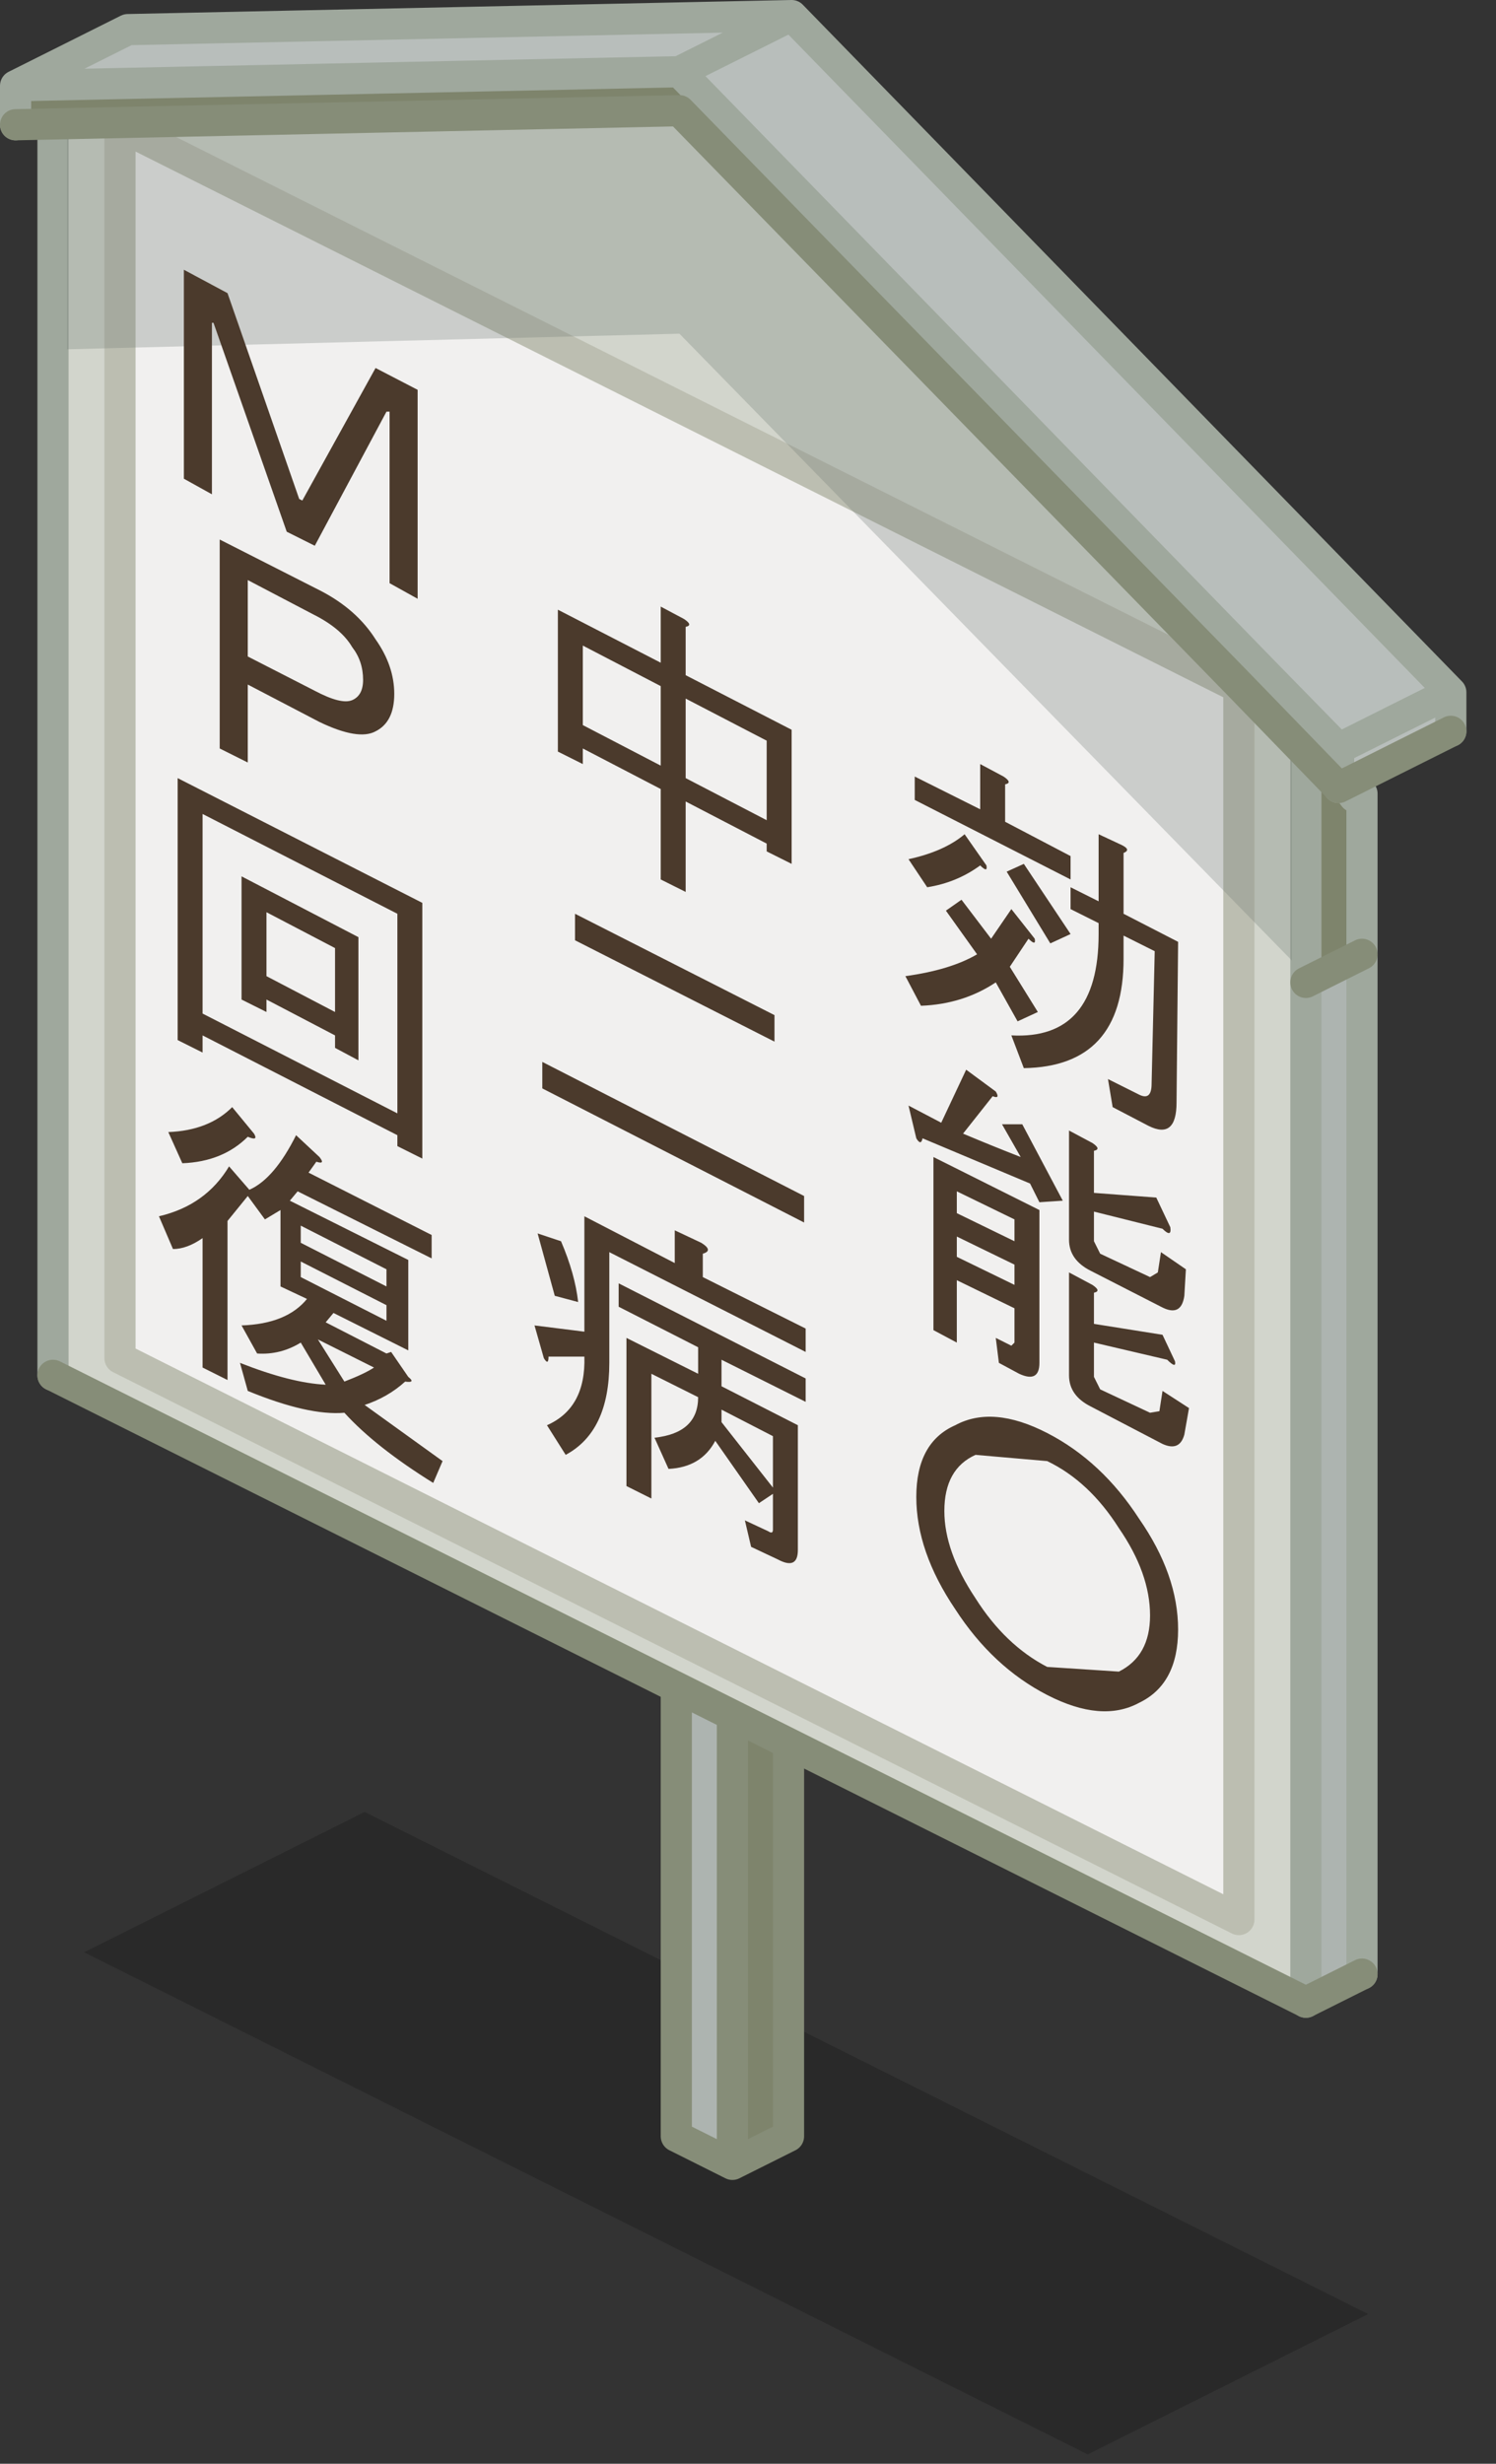 <svg xmlns="http://www.w3.org/2000/svg" xmlns:xlink="http://www.w3.org/1999/xlink" height="79" width="48"><rect width="100%" height="100%" fill="#333333" stroke="none"/><use height="78.7" width="47.05" xlink:href="#a"/><defs><g id="a"><path d="m-26.9-2.2 9-4.5L14.3 9.4l-9 4.5-32.2-16.1" fill-opacity=".2" fill-rule="evenodd" transform="translate(29.6 64.8)"/><path d="m-6.1 4.6-1.8-.9v-15.8h1.8V4.6" fill="#adb4b0" fill-rule="evenodd" transform="translate(29.6 64.8)"/><path d="M-6.1-12.1h1.8V3.7l-1.8.9v-16.7" fill="#7e846c" fill-rule="evenodd" transform="translate(29.6 64.8)"/><path d="M-6.1-12.1h1.8V3.7l-1.8.9-1.8-.9v-15.8h1.8V4.6" fill="none" stroke="#868d78" stroke-linecap="round" stroke-linejoin="round" transform="translate(29.6 64.8)"/><path d="m13.85-39.25.25-2.65v2.55l-.25.1m.25 5.05v32.7l-1.8.9v-32.7l1.8-.9" fill="#adb4b0" fill-rule="evenodd" transform="translate(29.6 64.8)"/><path d="m13.85-39.25.25-.1v5.15l-1.8.9v-8.05l1.55 2.1" fill="#7e846c" fill-rule="evenodd" transform="translate(29.6 64.8)"/><path d="m12.3-.6-40.2-20.1v-40.8l20.1-.5 20.1 20.65V-.6" fill="#d2d5cc" fill-rule="evenodd" transform="translate(29.6 64.8)"/><path d="m13.85-39.25.25-.1V-1.5m-42-19.2v-40.8l20.1-.5 20.1 20.65 1.55 2.1M12.3-33.3v-8.05m0 40.75v-32.7" fill="none" stroke="#9fa89d" stroke-linecap="round" stroke-linejoin="round" transform="translate(29.6 64.8)"/><path d="m14.1-1.5-1.8.9-40.2-20.1m40.2-12.6 1.8-.9" fill="none" stroke="#868d78" stroke-linecap="round" stroke-linejoin="round" transform="translate(29.6 64.8)"/><path d="M10.15-42.75v39.5l-35.9-18v-39.5l35.9 18" fill="#f1f0ef" fill-rule="evenodd" transform="translate(29.6 64.8)"/><path d="m10.15-42.75-35.9-18v39.5l35.9 18z" fill="none" stroke="#bcbeb1" stroke-linecap="round" stroke-linejoin="round" transform="translate(29.6 64.8)"/><path d="M11.85-34-7.8-54.1l-19.65.5v-7.85l19.65-.45 19.65 20.15V-34" fill="#737d77" fill-opacity=".298" fill-rule="evenodd" transform="translate(29.6 64.8)"/><path d="m16.95-41.35-3.6 1.8v-1.25l3.6-1.8-3.6 1.8v1.25L10.2-42.8l.8-.4 2.35 2.4L11-43.2-7.8-62.5l-21.3.45 3.6-1.8 21.3-.45 21.15 21.7v1.25M-7.8-62.5l3.6-1.8-3.6 1.8" fill="#b8bebb" fill-rule="evenodd" transform="translate(29.6 64.8)"/><path d="m10.2-42.8-18-18.45-21.3.45v-1.25l21.3-.45L11-43.2l-.8.4" fill="#7e846c" fill-rule="evenodd" transform="translate(29.6 64.8)"/><path d="M16.95-41.35v-1.25l-3.6 1.8v1.25M-29.1-60.8v-1.25l3.6-1.8 21.3-.45 21.15 21.7m-3.6 1.8L11-43.2-7.8-62.5l-21.3.45m24.9-2.25-3.6 1.8" fill="none" stroke="#9fa89d" stroke-linecap="round" stroke-linejoin="round" transform="translate(29.6 64.8)"/><path d="m13.35-39.55 3.6-1.8m-3.6 1.8L10.2-42.8l-18-18.45-21.3.45" fill="none" stroke="#868d78" stroke-linecap="round" stroke-linejoin="round" transform="translate(29.6 64.8)"/><path d="M6.45-37.45v1.95l1.75.9-.05 5.15q0 1.2-.9.75l-1.15-.6-.15-.9 1 .5q.4.2.4-.35l.1-4.25-1-.5v.75q0 3.45-3.2 3.5l-.4-1.05q2.8.15 2.8-3.25v-.35l-.9-.45v-.7l.9.45v-2.15l.75.35q.3.15.05.25m-1.7.1v.75l-5-2.55v-.75l2.1 1.05v-1.45l.75.4q.3.2.05.25v1.2l2.1 1.1M3.6-34.7q.05.25-.2 0l-.6.9.9 1.45-.65.3-.7-1.25q-1.05.7-2.4.75l-.5-.95q1.45-.2 2.3-.7l-1-1.4.5-.35.95 1.25.65-.95.75.95m-.9-2.15.55-.25 1.5 2.25-.65.3-1.4-2.3m-2.55.5-.6-.9q1.15-.25 1.8-.8l.7 1q.05.25-.2 0-.75.55-1.7.7m3.05 7.6 1.3 2.45-.75.05-.3-.6L0-28.3q-.05.25-.2 0l-.25-1.05 1.05.55.8-1.7.95.7q.15.25-.1.15l-.95 1.2q.95.4 1.85.75l-.6-1.05h.65M1.1-25.9l1.85.9v-.7l-1.85-.9v.7m2.65-.1v4.9q0 .65-.65.35l-.65-.35-.1-.8.5.25.1-.1v-1.1l-1.85-.9v2l-.75-.4v-5.55l3.4 1.7m.95-2.55.75.4q.3.2.05.25v1.35l2 .15.45.95q.05.35-.25.05l-2.2-.55v.95l.2.4 1.6.75.25-.15.1-.65.8.55-.05.85q-.1.7-.75.35L5.4-24.05q-.7-.35-.7-1v-3.5m.8 5.2v1l2.2.35.4.85q.05.25-.25-.05l-2.35-.55v1.1l.2.4 1.6.75.3-.05.1-.65.85.55-.15.85q-.15.55-.7.3l-2.3-1.2q-.7-.35-.7-1V-24l.75.4q.3.2.05.25m-2.55-.9-1.85-.9v.65l1.85.9v-.65M4-18.85q1.75.9 2.95 2.75 1.25 1.8 1.25 3.55 0 1.75-1.25 2.35-1.2.65-2.95-.25-1.75-.9-2.95-2.75Q-.2-15.05-.2-16.8t1.25-2.3q1.2-.65 2.95.25m-2.3 5.3q.95 1.5 2.3 2.2l2.3.15q1-.5 1-1.8 0-1.35-1-2.8-.95-1.5-2.3-2.15l-2.3-.2q-1 .45-1 1.8 0 1.3 1 2.8m-24.5-40.9v5.5l-.9-.5v-6.7l1.4.75 2.3 6.6.1.05 2.35-4.25 1.35.7v6.7l-.9-.5v-5.5h-.1l-2.3 4.3-.9-.45-2.35-6.7h-.05m15.15 9.5q.3.2.05.25v1.55l3.4 1.75v4.3l-.8-.4v-.25l-2.6-1.35v2.9l-.8-.4v-2.9l-2.5-1.3v.5l-.8-.4v-4.55l3.3 1.7v-1.8l.75.4m-.75 2.15-2.5-1.3v2.55l2.5 1.3v-2.55m.8 2.95L-5-38.5v-2.55l-2.6-1.35v2.55m-9.95-4.45q.6.85.6 1.75t-.6 1.2q-.55.3-1.8-.3l-2.3-1.2v2.5l-.9-.45v-6.7l3.25 1.65q1.15.6 1.75 1.55m-2-.8-2.1-1.1v2.45l2.15 1.1q.85.45 1.2.3.35-.15.35-.65 0-.6-.35-1.05-.35-.6-1.25-1.05m8.4 9.6 6.4 3.25v.85l-6.4-3.25v-.85m-7.7 3.9-2.2-1.15v.4l-.8-.4v-3.95l3.75 1.95v3.95l-.75-.4v-.4m0-2.8-2.2-1.15v2.05l2.2 1.15v-2.05m-.85 7.2 3.95 2v.75l-4.3-2.15-.25.3 3.8 1.9v2.9l-2.4-1.2-.25.3 1.95 1 .15-.05.55.8q.25.2-.1.15-.55.5-1.3.75l2.5 1.8-.3.7q-1.85-1.15-2.85-2.25-1.15.1-3.1-.7l-.25-.9q1.65.65 2.75.7l-.8-1.35q-.65.4-1.4.35l-.5-.9q1.45-.05 2.1-.85l-.85-.4V-26l-.5.3-.55-.75-.65.8v5.1l-.8-.4v-4.15q-.5.35-.95.35l-.45-1.05q1.5-.35 2.25-1.6l.65.75q.8-.35 1.5-1.75l.75.7q.2.25-.1.15l-.25.35m-.25 2.25 2.75 1.4v-.55l-2.75-1.4v.55m3.1-3.45-6.25-3.2v.55l-.8-.4v-8.4l7.85 4v8.2l-.8-.4v-.35m5.25 3.4q.45 1.05.55 1.95l-.75-.2-.55-2 .75.25m-.6-5.75 8.4 4.3v.85l-8.4-4.3v-.85m-4.65-4.75-6.25-3.2v6.4l6.25 3.2v-6.4m9.75 10.55q.4.25.05.35v.75l3.3 1.65v.75l-6.3-3.2v3.55q0 2.2-1.4 2.95l-.6-.95q1.25-.55 1.2-2.2H-12q0 .3-.15.05l-.3-1.05 1.6.2v-3.7l2.9 1.5v-1.05l.85.4m-14.35-3.5q.15.25-.2.1-.8.8-2.1.85l-.45-1q1.3-.05 2.05-.8l.7.85m17.7 8.6-2.7-1.35v.85L-4-19.1v4q0 .65-.65.3l-.85-.4-.2-.85.75.35q.15.1.15-.05v-1.15l-.45.3-1.4-2q-.45.85-1.5.9l-.45-1q1.4-.15 1.4-1.3l-1.5-.75v4l-.8-.4v-4.75l2.3 1.15v-.85l-2.55-1.3v-.75l6 3.05v.75m-2.7.65 1.65 2.1v-1.65l-1.65-.85v.4m-10.75-3.75-2.75-1.4v.5l2.75 1.4v-.5m-2.2 1.1.85 1.35q.65-.25.95-.45l-1.8-.9" fill="#4b3a2c" fill-rule="evenodd" transform="translate(29.6 64.8)"/></g></defs></svg>